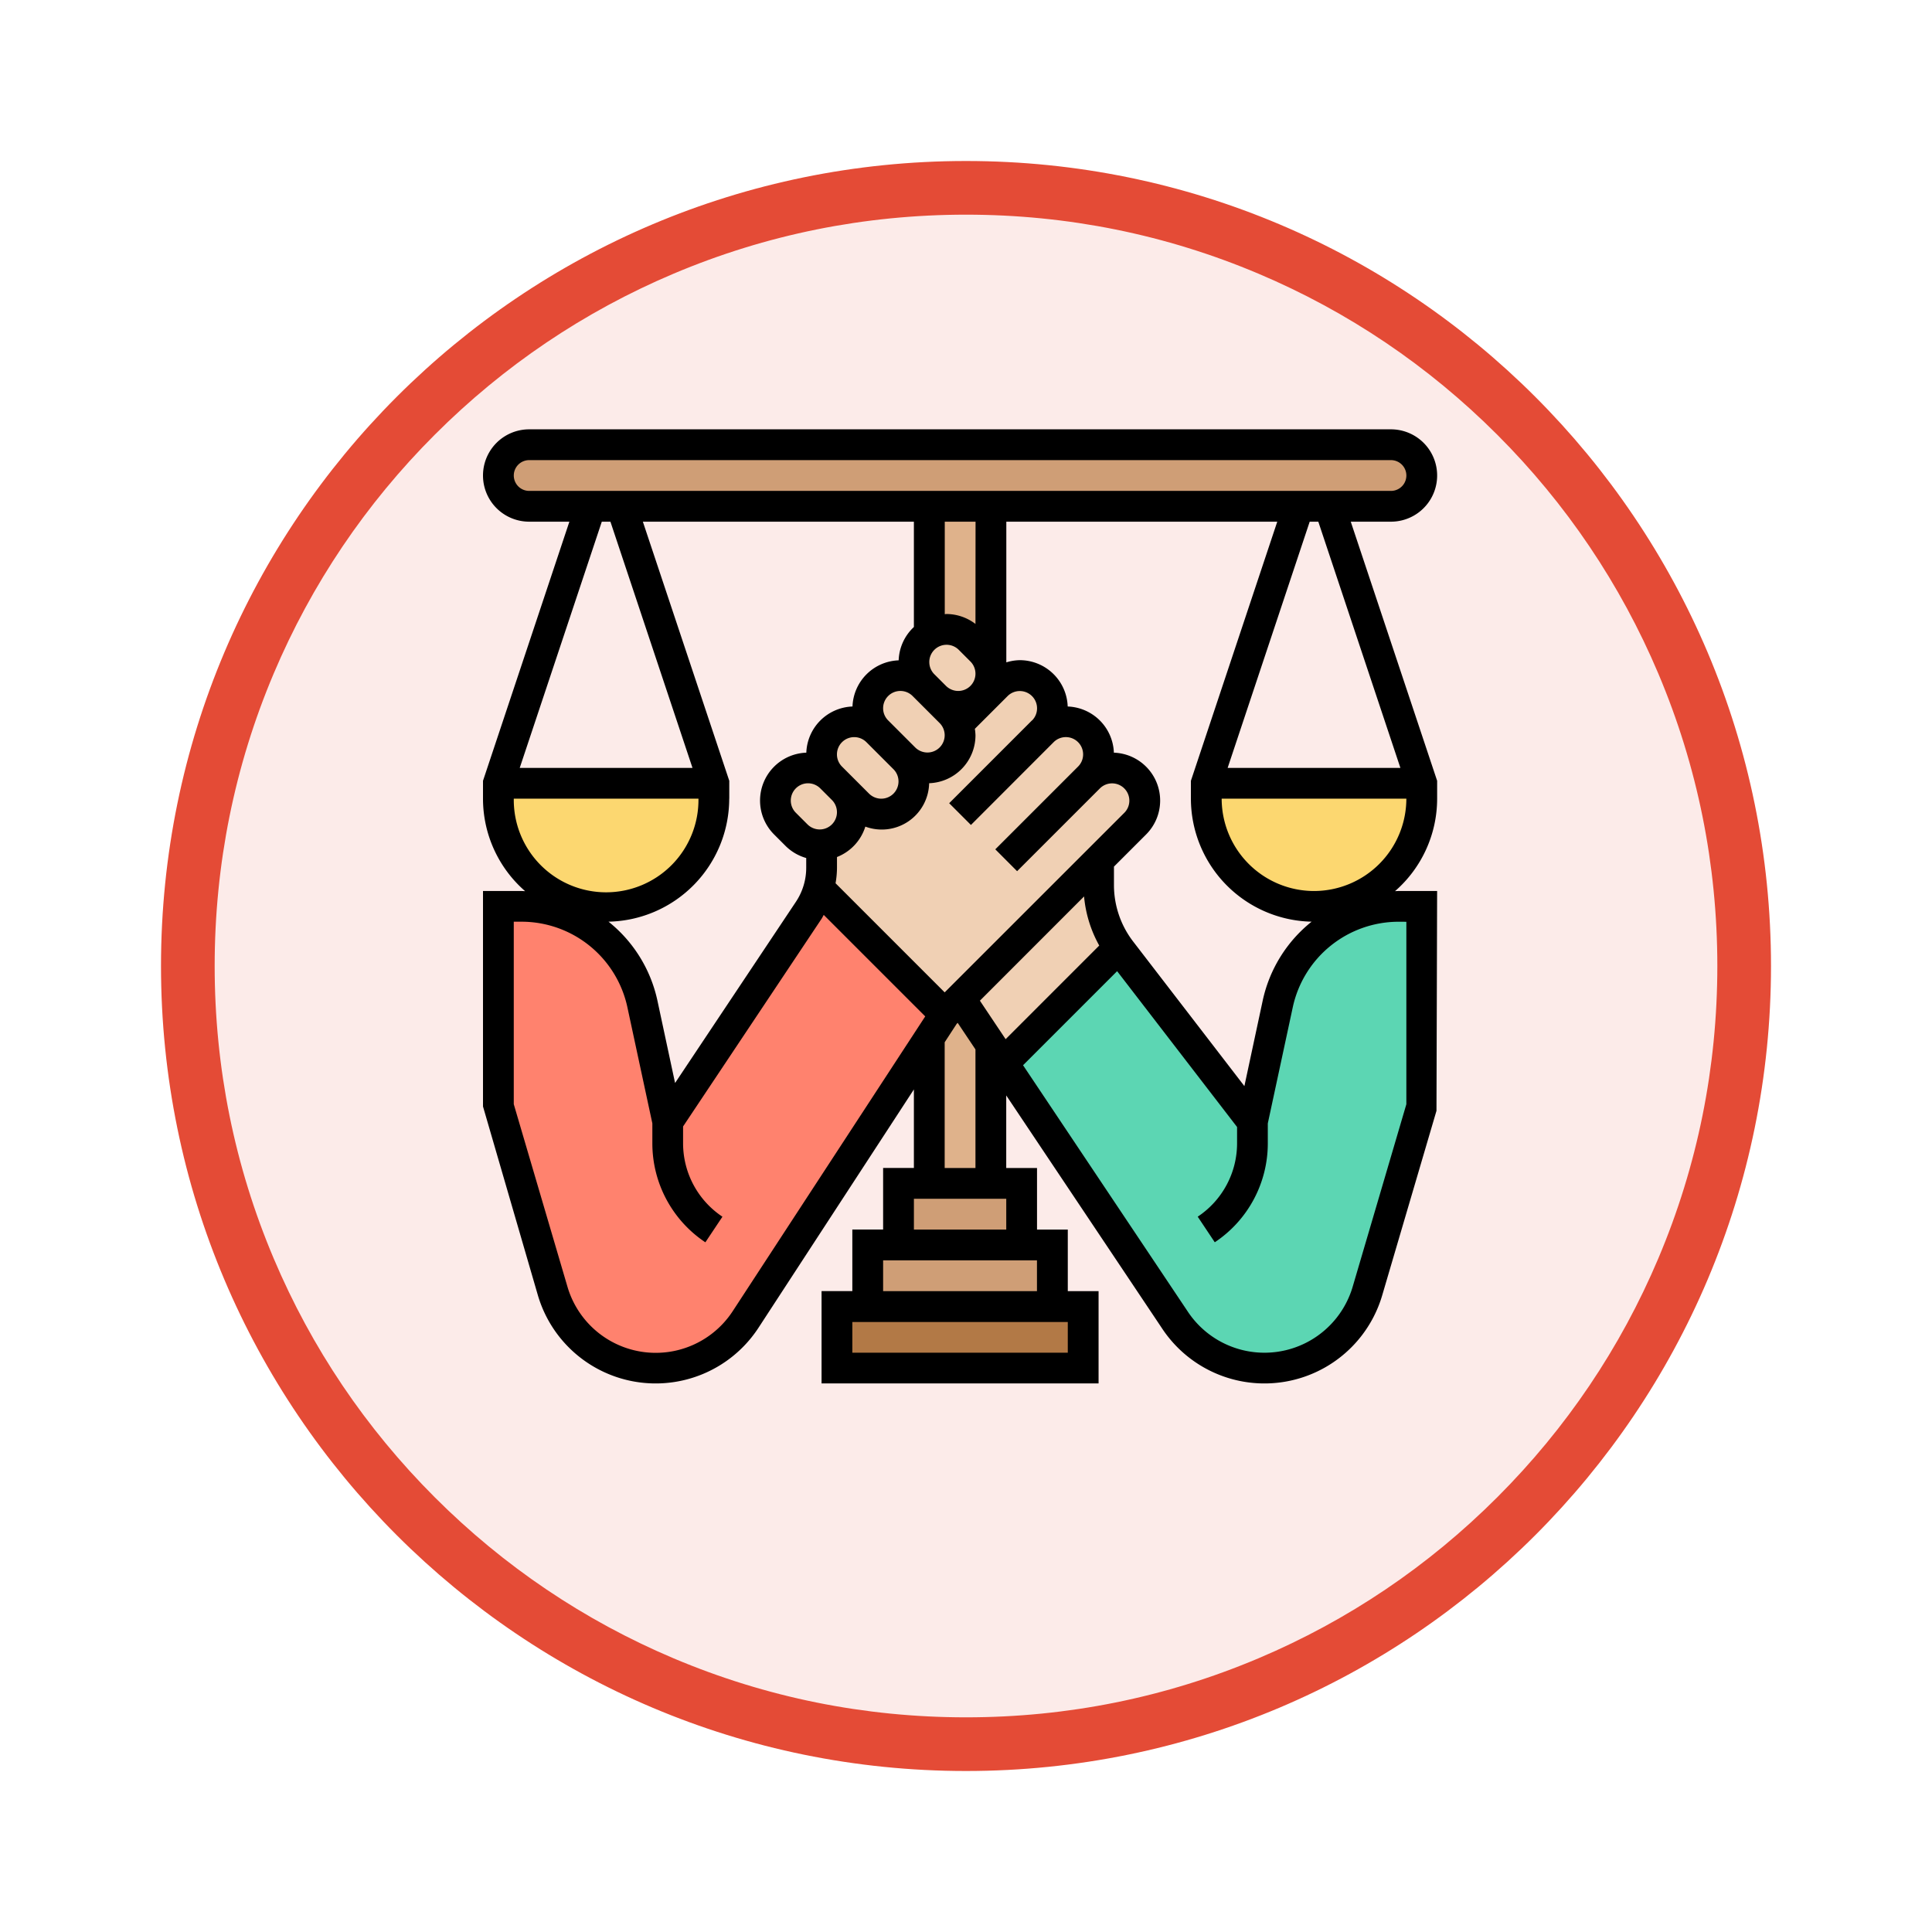 <svg xmlns="http://www.w3.org/2000/svg" xmlns:xlink="http://www.w3.org/1999/xlink" width="108" height="108" viewBox="0 0 108 108">
  <defs>
    <filter id="Trazado_982547" x="0" y="0" width="108" height="108" filterUnits="userSpaceOnUse">
      <feOffset dy="3" input="SourceAlpha"/>
      <feGaussianBlur stdDeviation="3" result="blur"/>
      <feFlood flood-opacity="0.161"/>
      <feComposite operator="in" in2="blur"/>
      <feComposite in="SourceGraphic"/>
    </filter>
  </defs>
  <g id="Grupo_1161600" data-name="Grupo 1161600" transform="translate(-171 -3918)">
    <g id="Grupo_1161419" data-name="Grupo 1161419" transform="translate(0 -5495)">
      <g id="Grupo_1160581" data-name="Grupo 1160581" transform="translate(0 7864)">
        <g id="Grupo_1153955" data-name="Grupo 1153955" transform="translate(-83 1036)">
          <g id="Grupo_1149598" data-name="Grupo 1149598" transform="translate(80 315)">
            <g id="Grupo_1148770" data-name="Grupo 1148770" transform="translate(-27 -2583)">
              <g id="Grupo_1146954" data-name="Grupo 1146954" transform="translate(-415 -1202)">
                <g transform="matrix(1, 0, 0, 1, 616, 3983)" filter="url(#Trazado_982547)">
                  <g id="Trazado_982547-2" data-name="Trazado 982547" transform="translate(9 6)" fill="#fcebe9">
                    <path d="M 45 88.5 C 39.127 88.5 33.43 87.35 28.068 85.082 C 22.889 82.891 18.236 79.755 14.241 75.759 C 10.245 71.764 7.109 67.111 4.918 61.932 C 2.65 56.57 1.5 50.873 1.5 45 C 1.5 39.127 2.65 33.43 4.918 28.068 C 7.109 22.889 10.245 18.236 14.241 14.241 C 18.236 10.245 22.889 7.109 28.068 4.918 C 33.43 2.65 39.127 1.5 45 1.5 C 50.873 1.5 56.57 2.65 61.932 4.918 C 67.111 7.109 71.764 10.245 75.759 14.241 C 79.755 18.236 82.891 22.889 85.082 28.068 C 87.35 33.43 88.5 39.127 88.5 45 C 88.5 50.873 87.35 56.57 85.082 61.932 C 82.891 67.111 79.755 71.764 75.759 75.759 C 71.764 79.755 67.111 82.891 61.932 85.082 C 56.57 87.35 50.873 88.5 45 88.5 Z" stroke="none"/>
                    <path d="M 45 3 C 39.329 3 33.829 4.11 28.653 6.299 C 23.652 8.415 19.16 11.443 15.302 15.302 C 11.443 19.16 8.415 23.652 6.299 28.653 C 4.11 33.829 3 39.329 3 45 C 3 50.671 4.11 56.171 6.299 61.347 C 8.415 66.348 11.443 70.84 15.302 74.698 C 19.16 78.557 23.652 81.585 28.653 83.701 C 33.829 85.89 39.329 87 45 87 C 50.671 87 56.171 85.89 61.347 83.701 C 66.348 81.585 70.84 78.557 74.698 74.698 C 78.557 70.84 81.585 66.348 83.701 61.347 C 85.89 56.171 87 50.671 87 45 C 87 39.329 85.89 33.829 83.701 28.653 C 81.585 23.652 78.557 19.16 74.698 15.302 C 70.84 11.443 66.348 8.415 61.347 6.299 C 56.171 4.11 50.671 3 45 3 M 45 0 C 69.853 0 90 20.147 90 45 C 90 69.853 69.853 90 45 90 C 20.147 90 0 69.853 0 45 C 0 20.147 20.147 0 45 0 Z" stroke="none" fill="#e44b36"/>
                  </g>
                </g>
              </g>
            </g>
          </g>
        </g>
      </g>
    </g>
    <g id="ley_5_" data-name="ley (5)" transform="translate(197 3941)">
      <g id="Grupo_1161599" data-name="Grupo 1161599" transform="translate(1.86 1.86)">
        <g id="Grupo_1161583" data-name="Grupo 1161583" transform="translate(20.646 44.734)">
          <path id="Trazado_1014605" data-name="Trazado 1014605" d="M36.323,54v3.441H26V54H36.323Z" transform="translate(-26 -54)" fill="#cf9e76"/>
        </g>
        <g id="Grupo_1161584" data-name="Grupo 1161584" transform="translate(22.367 41.293)">
          <path id="Trazado_1014606" data-name="Trazado 1014606" d="M34.882,50v3.441H28V50h6.882Z" transform="translate(-28 -50)" fill="#cf9e76"/>
        </g>
        <g id="Grupo_1161585" data-name="Grupo 1161585" transform="translate(18.926 48.175)">
          <path id="Trazado_1014607" data-name="Trazado 1014607" d="M37.764,58v3.441H24V58H37.764Z" transform="translate(-24 -58)" fill="#b27946"/>
        </g>
        <g id="Grupo_1161586" data-name="Grupo 1161586" transform="translate(0 0)">
          <path id="Trazado_1014608" data-name="Trazado 1014608" d="M51.9,2a1.726,1.726,0,0,1,1.721,1.721A1.733,1.733,0,0,1,51.9,5.441H3.721A1.726,1.726,0,0,1,2,3.721,1.733,1.733,0,0,1,3.721,2Z" transform="translate(-2 -2)" fill="#cf9e76"/>
        </g>
        <g id="Grupo_1161587" data-name="Grupo 1161587" transform="translate(24.087 30.97)">
          <path id="Trazado_1014609" data-name="Trazado 1014609" d="M30.86,38.86l.86-.86,1.721,2.572v7.751H30V40.176Z" transform="translate(-30 -38)" fill="#dfb28b"/>
        </g>
        <g id="Grupo_1161588" data-name="Grupo 1161588" transform="translate(24.087 3.441)">
          <path id="Trazado_1014610" data-name="Trazado 1014610" d="M33.441,6v9.36a1.823,1.823,0,0,0-.533-1.29l-.654-.654a1.823,1.823,0,0,0-1.29-.533,1.85,1.85,0,0,0-.963.275V6Z" transform="translate(-30 -6)" fill="#dfb28b"/>
        </g>
        <g id="Grupo_1161589" data-name="Grupo 1161589" transform="translate(0 18.926)">
          <path id="Trazado_1014611" data-name="Trazado 1014611" d="M14.044,24v.86a6.017,6.017,0,0,1-6.022,6.022l-.662-.043A6.008,6.008,0,0,1,2,24.86V24Z" transform="translate(-2 -24)" fill="#fcd770"/>
        </g>
        <g id="Grupo_1161590" data-name="Grupo 1161590" transform="translate(39.572 18.926)">
          <path id="Trazado_1014612" data-name="Trazado 1014612" d="M60.044,24v.86a6,6,0,0,1-5.359,5.979,4.215,4.215,0,0,1-.662.043A6.021,6.021,0,0,1,48,24.86V24Z" transform="translate(-48 -24)" fill="#fcd770"/>
        </g>
        <g id="Grupo_1161591" data-name="Grupo 1161591" transform="translate(0 24.793)">
          <path id="Trazado_1014613" data-name="Trazado 1014613" d="M11.463,43.879l7.88-11.82a4.149,4.149,0,0,0,.568-1.239l7.037,7.037-.86,1.316L15.816,54.916A5.995,5.995,0,0,1,5.037,53.333L2,43.019V31.835H3.316a6.9,6.9,0,0,1,6.736,5.437Z" transform="translate(-2 -30.82)" fill="#ff826e"/>
        </g>
        <g id="Grupo_1161592" data-name="Grupo 1161592" transform="translate(28.225 25.808)">
          <path id="Trazado_1014614" data-name="Trazado 1014614" d="M48.738,44.044l1.411-6.607A6.9,6.9,0,0,1,56.884,32H58.2V43.183L55.164,53.5a5.992,5.992,0,0,1-10.779,1.583L34.81,40.766l6.452-6.452a2.087,2.087,0,0,0,.12.172Z" transform="translate(-34.81 -32)" fill="#5cd6b3"/>
        </g>
        <g id="Grupo_1161593" data-name="Grupo 1161593" transform="translate(25.808 23.227)">
          <path id="Trazado_1014615" data-name="Trazado 1014615" d="M40.869,33.895l-6.452,6.452-.7-1.032L32,36.742,39.742,29v1.394A6.022,6.022,0,0,0,40.869,33.895Z" transform="translate(-32 -29)" fill="#f0d0b4"/>
        </g>
        <g id="Grupo_1161594" data-name="Grupo 1161594" transform="translate(17.911 12.904)">
          <path id="Trazado_1014616" data-name="Trazado 1014616" d="M35.345,17.533a1.828,1.828,0,0,1,0,2.581,1.825,1.825,0,0,1,2.581,2.581,1.825,1.825,0,0,1,2.581,2.581L38.46,27.323l-7.742,7.742-.86.86L22.82,28.889a4.267,4.267,0,0,0,.155-1.144v-1.29a1.8,1.8,0,0,0,1.187-.525,1.828,1.828,0,0,0,0-2.581l.86.86A1.825,1.825,0,0,0,27.6,21.628a1.824,1.824,0,0,0,3.114-1.29l-.12-.645h.009l2.159-2.159a1.828,1.828,0,0,1,2.581,0Z" transform="translate(-22.82 -17)" fill="#f0d0b4"/>
        </g>
        <g id="Grupo_1161595" data-name="Grupo 1161595" transform="translate(23.227 10.323)">
          <path id="Trazado_1014617" data-name="Trazado 1014617" d="M33.3,16.478a1.825,1.825,0,0,1-3.114,1.29l-.654-.654a1.828,1.828,0,0,1,0-2.581,1.965,1.965,0,0,1,.327-.258A1.85,1.85,0,0,1,30.824,14a1.823,1.823,0,0,1,1.29.533l.654.654A1.823,1.823,0,0,1,33.3,16.478Z" transform="translate(-29 -14)" fill="#f0d0b4"/>
        </g>
        <g id="Grupo_1161596" data-name="Grupo 1161596" transform="translate(20.646 12.904)">
          <path id="Trazado_1014618" data-name="Trazado 1014618" d="M31.041,19.693l.12.645a1.825,1.825,0,0,1-3.114,1.29l-1.514-1.514a1.825,1.825,0,0,1,2.581-2.581l.654.654.86.86a1.725,1.725,0,0,1,.413.645Z" transform="translate(-26 -17)" fill="#f0d0b4"/>
        </g>
        <g id="Grupo_1161597" data-name="Grupo 1161597" transform="translate(18.066 15.485)">
          <path id="Trazado_1014619" data-name="Trazado 1014619" d="M27.628,24.628a1.828,1.828,0,0,1-2.581,0l-.86-.86-.654-.654a1.825,1.825,0,0,1,2.581-2.581l1.514,1.514a1.828,1.828,0,0,1,0,2.581Z" transform="translate(-23 -20)" fill="#f0d0b4"/>
        </g>
        <g id="Grupo_1161598" data-name="Grupo 1161598" transform="translate(15.485 18.066)">
          <path id="Trazado_1014620" data-name="Trazado 1014620" d="M23.768,24.187a1.828,1.828,0,0,1,0,2.581,1.8,1.8,0,0,1-1.187.525l-.1.009a1.823,1.823,0,0,1-1.29-.533l-.654-.654a1.825,1.825,0,0,1,2.581-2.581Z" transform="translate(-20 -23)" fill="#f0d0b4"/>
        </g>
      </g>
      <path id="Trazado_1014621" data-name="Trazado 1014621" d="M51.756,6.162a2.581,2.581,0,1,0,0-5.162H3.581a2.581,2.581,0,0,0,0,5.162H5.829L1,20.647v1a6.861,6.861,0,0,0,2.354,5.169c-.058,0-.116-.008-.175-.008H1V38.852L4.069,49.411A6.863,6.863,0,0,0,16.4,51.223L25.087,37.9v4.39H23.367v3.441H21.646v3.441H19.926v5.162H35.411V49.175H33.69V45.734H31.97V42.293H30.249V38.236l8.687,12.987a6.862,6.862,0,0,0,12.33-1.813L54.3,39.094l.036-12.286H52.158c-.059,0-.117.006-.175.008a6.861,6.861,0,0,0,2.354-5.169v-1L49.508,6.162ZM2.721,3.581a.861.861,0,0,1,.86-.86H51.756a.86.86,0,0,1,0,1.721H3.581A.861.861,0,0,1,2.721,3.581Zm28.967,13.69L27.06,21.9l1.216,1.216L32.9,18.487a.965.965,0,0,1,1.647.682.957.957,0,0,1-.282.682l-4.627,4.627L30.857,25.7l4.627-4.627a.965.965,0,0,1,1.647.682.957.957,0,0,1-.282.682L26.808,32.474l-6.1-6.1a5.094,5.094,0,0,0,.08-.866v-.6a2.683,2.683,0,0,0,1.585-1.7,2.649,2.649,0,0,0,3.567-2.426,2.683,2.683,0,0,0,2.59-2.675,2.713,2.713,0,0,0-.035-.365l1.83-1.83a.965.965,0,0,1,1.647.682.957.957,0,0,1-.282.682Zm3.761,12.585L30.215,35.09l-1.438-2.151L34.6,27.112A6.9,6.9,0,0,0,35.448,29.856ZM20.786,19.17a.965.965,0,0,1,1.647-.682L23.945,20a.965.965,0,0,1-.682,1.647.975.975,0,0,1-.682-.282l-1.512-1.512A.957.957,0,0,1,20.786,19.17Zm2.581-2.581a.965.965,0,0,1,1.647-.682l1.512,1.512a.965.965,0,0,1-.682,1.647.975.975,0,0,1-.682-.282l-1.512-1.512A.957.957,0,0,1,23.367,16.589Zm2.581-2.581a.965.965,0,0,1,1.647-.682l.652.652a.965.965,0,0,1-.682,1.647.975.975,0,0,1-.682-.282l-.652-.652a.957.957,0,0,1-.282-.682ZM19.17,20.786a.975.975,0,0,1,.682.282l.652.652a.965.965,0,0,1-.682,1.647.975.975,0,0,1-.682-.282l-.652-.652a.965.965,0,0,1,.682-1.647Zm9.359-8.907a2.692,2.692,0,0,0-1.616-.556c-.035,0-.069.009-.1.01V6.162h1.721ZM8.123,6.162l4.588,13.764H3.053L7.641,6.162Zm-5.4,15.485H13.044a5.162,5.162,0,1,1-10.323,0Zm12.044,0v-1L9.936,6.162H25.087V12.05a2.669,2.669,0,0,0-.851,1.863,2.678,2.678,0,0,0-2.581,2.581,2.678,2.678,0,0,0-2.581,2.581,2.679,2.679,0,0,0-1.8,4.574l.652.652a2.685,2.685,0,0,0,1.142.663v.541a3.428,3.428,0,0,1-.578,1.909L11.737,37.54l-.988-4.612a7.729,7.729,0,0,0-2.733-4.406,6.887,6.887,0,0,0,6.748-6.875Zm.2,28.636A5.141,5.141,0,0,1,5.72,48.924l-3-10.2v-10.2h.458a6.055,6.055,0,0,1,5.889,4.76l1.4,6.514v1.11a6.644,6.644,0,0,0,2.964,5.538l.954-1.431a4.928,4.928,0,0,1-2.2-4.107v-.939l7.736-11.6c.048-.072.083-.151.127-.225l5.673,5.673ZM33.69,52.616H21.646V50.9H33.69ZM23.367,49.175V47.454h8.6v1.721Zm1.721-3.441V44.013h5.162v1.721Zm3.441-3.441H26.808V35.264l.671-1.03.056-.056.994,1.485ZM52.616,28.528v10.2l-3,10.2a5.143,5.143,0,0,1-9.246,1.349L31.189,36.547l5.259-5.258L43.153,40v.907a4.924,4.924,0,0,1-2.2,4.106l.954,1.431a6.639,6.639,0,0,0,2.964-5.537V39.8l1.4-6.513a6.054,6.054,0,0,1,5.889-4.761Zm-8.029,4.4-1.025,4.786-6.221-8.086a5.184,5.184,0,0,1-1.07-3.147V25.444l1.795-1.795a2.679,2.679,0,0,0-1.8-4.574,2.678,2.678,0,0,0-2.581-2.581,2.683,2.683,0,0,0-2.675-2.59,2.649,2.649,0,0,0-.756.123V6.162H45.4L40.572,20.647v1a6.887,6.887,0,0,0,6.748,6.875A7.732,7.732,0,0,0,44.587,32.928Zm2.867-6.12a5.167,5.167,0,0,1-5.162-5.162H52.616A5.167,5.167,0,0,1,47.454,26.808Zm4.829-6.882H42.626L47.213,6.162h.481Z"/>
    </g>
  </g>
</svg>
